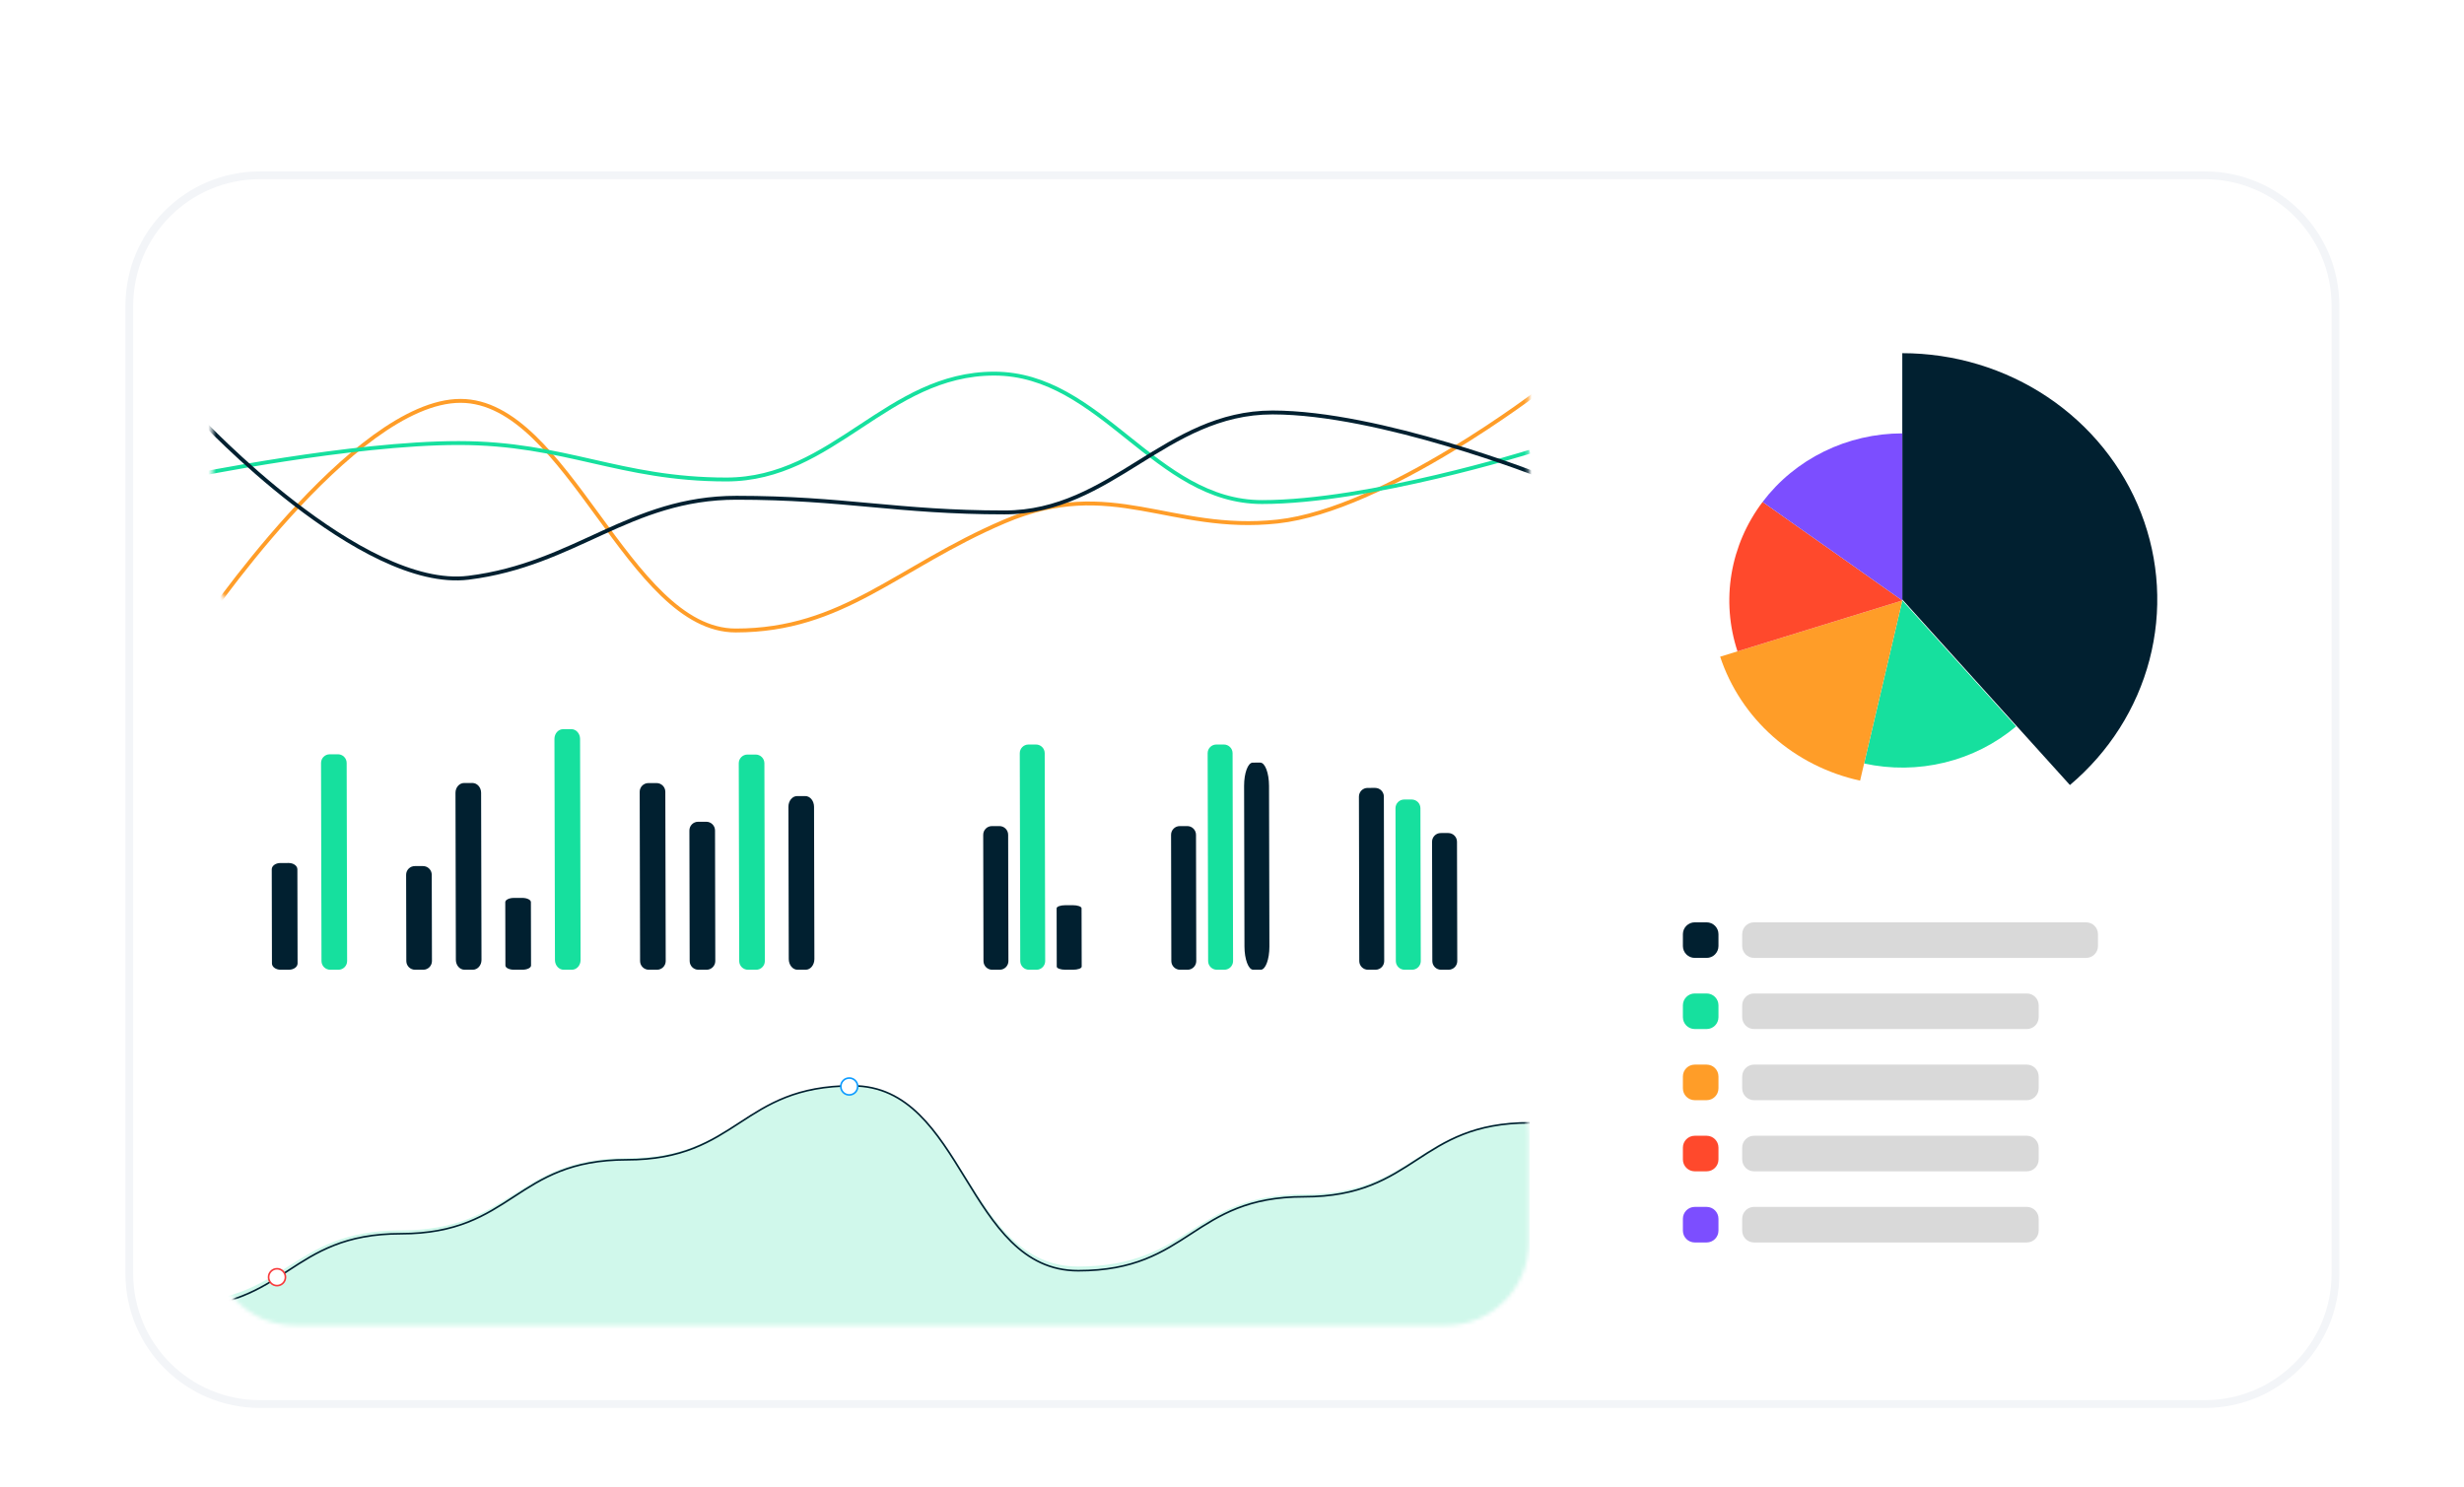 <svg width="633" height="382" viewBox="0 0 633 382" fill="none" xmlns="http://www.w3.org/2000/svg">
<g filter="url(#filter0_ddd_45_203)">
<path d="M200.786 148.054H75.872C64.094 148.054 54.545 157.603 54.545 169.381V208.988C54.545 220.766 64.094 230.315 75.872 230.315H200.786C212.565 230.315 222.113 220.766 222.113 208.988V169.381C222.113 157.603 212.565 148.054 200.786 148.054Z" fill="white"/>
<path d="M234.3 169.381C234.3 157.603 243.848 148.054 255.627 148.054H371.401C383.179 148.054 392.727 157.603 392.727 169.381V208.988C392.727 220.766 383.179 230.315 371.401 230.315H255.627C243.848 230.315 234.3 220.766 234.3 208.988V169.381Z" fill="white"/>
<mask id="mask0_45_203" style="mask-type:luminance" maskUnits="userSpaceOnUse" x="54" y="38" width="339" height="98">
<path d="M371.401 38.373H75.872C64.094 38.373 54.545 47.922 54.545 59.7V114.541C54.545 126.319 64.094 135.867 75.872 135.867H371.401C383.179 135.867 392.728 126.319 392.728 114.541V59.7C392.728 47.922 383.179 38.373 371.401 38.373Z" fill="white"/>
</mask>
<g mask="url(#mask0_45_203)">
<path d="M371.401 38.373H75.872C64.094 38.373 54.545 47.922 54.545 59.7V123.681C54.545 135.459 64.094 145.007 75.872 145.007H371.401C383.179 145.007 392.728 135.459 392.728 123.681V59.7C392.728 47.922 383.179 38.373 371.401 38.373Z" fill="white"/>
<path d="M51 134C51 134 90.699 75.001 118.299 75.001C145.899 75.001 161.4 134 189 134C216.6 134 230.4 117.8 258 106.002C285.6 94.2 300.615 108.999 328.215 106.002C355.815 103 396 72 396 72" stroke="#FF9D28"/>
<path d="M49 94.31C49 94.31 90.28 85.837 117.8 85.837C145.32 85.837 159.08 95.203 186.6 95.203C214.12 95.203 227.88 68 255.4 68C282.92 68 296.68 101 324.2 101C351.72 101 393 88.067 393 88.067" stroke="#16E09E"/>
<path d="M51.499 79.693C51.499 79.693 92.812 123.87 120.354 120.445C147.896 117.021 161.667 99.898 189.209 99.898C216.751 99.898 230.522 103.664 258.064 103.664C285.606 103.664 299.377 77.981 326.919 77.981C354.461 77.981 395.774 94.247 395.774 94.247" stroke="#012030"/>
</g>
<path d="M104.333 196.776L104.384 218.937C104.387 220.173 105.391 221.174 106.627 221.173L108.735 221.172C109.971 221.171 110.971 220.168 110.968 218.933L110.917 196.771C110.914 195.536 109.91 194.535 108.674 194.536L106.565 194.537C105.33 194.538 104.33 195.54 104.333 196.776Z" fill="#012030"/>
<path d="M117.014 175.712L117.112 218.65C117.116 220.044 118.12 221.174 119.356 221.173L121.464 221.172C122.7 221.171 123.699 220.039 123.696 218.645L123.597 175.707C123.594 174.313 122.59 173.183 121.354 173.184L119.245 173.185C118.01 173.186 117.01 174.317 117.014 175.712Z" fill="#012030"/>
<path d="M129.805 203.803L129.839 220.089C129.84 220.689 130.843 221.174 132.079 221.173L134.187 221.171C135.423 221.17 136.424 220.683 136.423 220.083L136.389 203.798C136.388 203.198 135.385 202.712 134.149 202.713L132.04 202.715C130.805 202.716 129.804 203.203 129.805 203.803Z" fill="#012030"/>
<path d="M69.814 195.362L69.864 219.561C69.866 220.452 70.869 221.174 72.105 221.173L74.214 221.171C75.449 221.17 76.45 220.447 76.448 219.556L76.397 195.356C76.396 194.465 75.392 193.743 74.157 193.744L72.048 193.746C70.812 193.747 69.812 194.47 69.814 195.362Z" fill="#012030"/>
<path d="M142.437 161.855L142.568 218.676C142.571 220.056 143.575 221.174 144.811 221.173L146.92 221.172C148.155 221.171 149.155 220.052 149.151 218.672L149.021 161.85C149.018 160.47 148.013 159.352 146.778 159.353L144.669 159.355C143.433 159.356 142.434 160.475 142.437 161.855Z" fill="#16E09E"/>
<path d="M82.474 168.05L82.591 218.937C82.594 220.173 83.598 221.174 84.834 221.173L86.943 221.172C88.178 221.171 89.178 220.168 89.175 218.933L89.058 168.045C89.055 166.809 88.051 165.808 86.815 165.809L84.706 165.811C83.471 165.812 82.471 166.814 82.474 168.05Z" fill="#16E09E"/>
<path d="M164.337 175.448L164.437 218.937C164.44 220.173 165.444 221.174 166.68 221.173L168.789 221.172C170.025 221.171 171.024 220.168 171.021 218.933L170.921 175.443C170.918 174.207 169.914 173.206 168.679 173.207L166.57 173.209C165.334 173.21 164.335 174.212 164.337 175.448Z" fill="#012030"/>
<path d="M177.106 185.388L177.176 218.937C177.178 220.173 178.182 221.174 179.418 221.173L181.527 221.171C182.762 221.17 183.762 220.168 183.759 218.932L183.69 185.382C183.687 184.147 182.683 183.146 181.448 183.147L179.339 183.148C178.103 183.149 177.104 184.152 177.106 185.388Z" fill="#012030"/>
<path d="M189.787 168.117L189.904 218.937C189.907 220.173 190.911 221.174 192.147 221.173L194.256 221.172C195.491 221.171 196.491 220.168 196.488 218.933L196.371 168.112C196.368 166.877 195.364 165.876 194.129 165.877L192.02 165.878C190.784 165.879 189.785 166.881 189.787 168.117Z" fill="#16E09E"/>
<path d="M202.542 179.31L202.632 218.416C202.636 219.94 203.64 221.174 204.876 221.173L206.985 221.172C208.221 221.171 209.22 219.935 209.216 218.411L209.126 179.305C209.123 177.781 208.118 176.547 206.882 176.548L204.773 176.549C203.538 176.55 202.539 177.786 202.542 179.31Z" fill="#012030"/>
<path d="M252.587 186.501L252.655 218.937C252.657 220.173 253.661 221.174 254.897 221.173L256.828 221.171C258.064 221.171 259.063 220.168 259.061 218.932L258.993 186.496C258.991 185.26 257.987 184.259 256.751 184.26L254.82 184.262C253.584 184.263 252.584 185.265 252.587 186.501Z" fill="#012030"/>
<path d="M261.979 165.54L262.102 218.937C262.105 220.173 263.109 221.174 264.344 221.173L266.276 221.172C267.511 221.171 268.511 220.168 268.508 218.933L268.385 165.535C268.382 164.299 267.378 163.298 266.142 163.299L264.211 163.301C262.975 163.302 261.976 164.304 261.979 165.54Z" fill="#16E09E"/>
<path d="M271.445 205.387L271.48 220.378C271.481 220.818 272.483 221.174 273.719 221.173L275.65 221.172C276.886 221.171 277.887 220.813 277.886 220.373L277.851 205.382C277.85 204.942 276.848 204.586 275.612 204.587L273.681 204.588C272.445 204.589 271.444 204.946 271.445 205.387Z" fill="#012030"/>
<path d="M300.846 186.501L300.914 218.937C300.916 220.173 301.92 221.174 303.156 221.173L305.087 221.171C306.323 221.171 307.323 220.168 307.32 218.932L307.253 186.496C307.25 185.26 306.246 184.259 305.01 184.26L303.079 184.262C301.843 184.263 300.844 185.265 300.846 186.501Z" fill="#012030"/>
<path d="M310.244 165.54L310.367 218.937C310.37 220.173 311.374 221.174 312.61 221.173L314.541 221.172C315.777 221.171 316.776 220.168 316.774 218.933L316.65 165.535C316.648 164.299 315.644 163.298 314.408 163.299L312.476 163.301C311.241 163.302 310.241 164.304 310.244 165.54Z" fill="#16E09E"/>
<path d="M319.608 173.942L319.703 215.186C319.71 218.493 320.718 221.174 321.954 221.173L323.886 221.172C325.121 221.171 326.117 218.489 326.109 215.181L326.014 173.938C326.006 170.63 324.998 167.949 323.763 167.95L321.831 167.952C320.596 167.952 319.6 170.635 319.608 173.942Z" fill="#012030"/>
<path d="M349.107 176.69L349.195 218.937C349.197 220.173 350.201 221.174 351.437 221.173L353.368 221.171C354.604 221.171 355.604 220.168 355.601 218.932L355.513 176.685C355.511 175.449 354.507 174.448 353.271 174.449L351.34 174.451C350.104 174.452 349.104 175.454 349.107 176.69Z" fill="#012030"/>
<path d="M358.5 179.672L358.59 218.937C358.593 220.173 359.597 221.174 360.833 221.173L362.764 221.172C364 221.171 364.999 220.168 364.997 218.933L364.906 179.668C364.903 178.432 363.899 177.431 362.663 177.432L360.732 177.433C359.496 177.434 358.497 178.437 358.5 179.672Z" fill="#16E09E"/>
<path d="M367.894 188.286L367.965 218.937C367.968 220.173 368.972 221.174 370.208 221.173L372.139 221.172C373.375 221.171 374.374 220.168 374.371 218.933L374.301 188.281C374.298 187.046 373.294 186.045 372.058 186.045L370.127 186.047C368.891 186.048 367.892 187.05 367.894 188.286Z" fill="#012030"/>
<path d="M557.249 38.373H426.241C414.463 38.373 404.914 47.922 404.914 59.7V291.248C404.914 303.027 414.463 312.575 426.241 312.575H557.249C569.027 312.575 578.575 303.027 578.575 291.248V59.7C578.575 47.922 569.027 38.373 557.249 38.373Z" fill="white"/>
<path d="M438.428 208.988H435.381C433.699 208.988 432.334 210.352 432.334 212.035V215.081C432.334 216.764 433.699 218.128 435.381 218.128H438.428C440.11 218.128 441.475 216.764 441.475 215.081V212.035C441.475 210.352 440.11 208.988 438.428 208.988Z" fill="#012030"/>
<path d="M535.922 208.988H450.615C448.932 208.988 447.568 210.352 447.568 212.035V215.081C447.568 216.764 448.932 218.128 450.615 218.128H535.922C537.604 218.128 538.968 216.764 538.968 215.081V212.035C538.968 210.352 537.604 208.988 535.922 208.988Z" fill="#D9D9D9"/>
<path d="M438.428 227.268H435.381C433.699 227.268 432.334 228.632 432.334 230.315V233.361C432.334 235.044 433.699 236.408 435.381 236.408H438.428C440.11 236.408 441.475 235.044 441.475 233.361V230.315C441.475 228.632 440.11 227.268 438.428 227.268Z" fill="#16E09E"/>
<path d="M520.688 227.268H450.615C448.932 227.268 447.568 228.632 447.568 230.315V233.361C447.568 235.044 448.932 236.408 450.615 236.408H520.688C522.371 236.408 523.735 235.044 523.735 233.361V230.315C523.735 228.632 522.371 227.268 520.688 227.268Z" fill="#D9D9D9"/>
<path d="M438.428 245.548H435.381C433.699 245.548 432.334 246.912 432.334 248.595V251.642C432.334 253.324 433.699 254.688 435.381 254.688H438.428C440.11 254.688 441.475 253.324 441.475 251.642V248.595C441.475 246.912 440.11 245.548 438.428 245.548Z" fill="#FF9D28"/>
<path d="M520.688 245.548H450.615C448.932 245.548 447.568 246.912 447.568 248.595V251.642C447.568 253.324 448.932 254.688 450.615 254.688H520.688C522.371 254.688 523.735 253.324 523.735 251.642V248.595C523.735 246.912 522.371 245.548 520.688 245.548Z" fill="#D9D9D9"/>
<path d="M438.428 263.828H435.381C433.699 263.828 432.334 265.192 432.334 266.875V269.922C432.334 271.604 433.699 272.968 435.381 272.968H438.428C440.11 272.968 441.475 271.604 441.475 269.922V266.875C441.475 265.192 440.11 263.828 438.428 263.828Z" fill="#FF492C"/>
<path d="M520.688 263.828H450.615C448.932 263.828 447.568 265.192 447.568 266.875V269.922C447.568 271.604 448.932 272.968 450.615 272.968H520.688C522.371 272.968 523.735 271.604 523.735 269.922V266.875C523.735 265.192 522.371 263.828 520.688 263.828Z" fill="#D9D9D9"/>
<path d="M438.428 282.108H435.381C433.699 282.108 432.334 283.472 432.334 285.155V288.202C432.334 289.884 433.699 291.248 435.381 291.248H438.428C440.11 291.248 441.475 289.884 441.475 288.202V285.155C441.475 283.472 440.11 282.108 438.428 282.108Z" fill="#7C4EFF"/>
<path d="M520.688 282.108H450.615C448.932 282.108 447.568 283.472 447.568 285.155V288.202C447.568 289.884 448.932 291.248 450.615 291.248H520.688C522.371 291.248 523.735 289.884 523.735 288.202V285.155C523.735 283.472 522.371 282.108 520.688 282.108Z" fill="#D9D9D9"/>
<path d="M488.698 62.747C502.033 62.747 515.052 66.68 526.014 74.017C536.973 81.356 545.354 91.751 550.034 103.813C554.717 115.875 555.475 129.031 552.209 141.522C548.943 154.011 541.811 165.241 531.763 173.71L488.698 126.027V62.747Z" fill="#012030"/>
<path d="M517.928 158.65C512.657 163.096 506.375 166.273 499.59 167.928C492.808 169.582 485.715 169.667 478.894 168.174L488.707 126.294L517.928 158.65Z" fill="#16E09E"/>
<path d="M477.858 172.583C469.513 170.758 461.808 166.861 455.501 161.273C449.198 155.689 444.512 148.609 441.907 140.736L488.707 126.294L477.858 172.583Z" fill="#FF9D28"/>
<path d="M446.364 139.362C444.238 132.924 443.711 126.09 444.832 119.421C445.95 112.749 448.686 106.427 452.811 100.97L488.707 126.294L446.364 139.362Z" fill="#FF492C"/>
<path d="M452.811 100.971C456.936 95.511 462.338 91.072 468.578 88.01C474.814 84.951 481.712 83.355 488.707 83.355V126.294L452.811 100.971Z" fill="#7C4EFF"/>
<mask id="mask1_45_203" style="mask-type:luminance" maskUnits="userSpaceOnUse" x="54" y="242" width="339" height="71">
<path d="M371.401 242.501H75.872C64.094 242.501 54.545 252.05 54.545 263.828V291.248C54.545 303.027 64.094 312.575 75.872 312.575H371.401C383.179 312.575 392.728 303.027 392.728 291.248V263.828C392.728 252.05 383.179 242.501 371.401 242.501Z" fill="white"/>
</mask>
<g mask="url(#mask1_45_203)">
<g filter="url(#filter1_d_45_203)">
<path d="M371.401 242.501H75.872C64.094 242.501 54.545 252.05 54.545 263.828V297.342C54.545 309.12 64.094 318.668 75.872 318.668H371.401C383.179 318.668 392.728 309.12 392.728 297.342V263.828C392.728 252.05 383.179 242.501 371.401 242.501Z" fill="white"/>
</g>
<path opacity="0.2" fill-rule="evenodd" clip-rule="evenodd" d="M45 306.715C73.826 306.715 74.177 288.144 103 288.144C131.826 288.144 132.177 269.57 161 269.57C189.826 269.57 190.177 251 219 251C247.826 251 248.177 297.43 277 297.43C305.826 297.43 306.177 278.859 335 278.859C363.826 278.859 364.177 260.285 393 260.285V316H45V306.715Z" fill="#16E09E"/>
<path d="M45 308C73.826 308 74.177 289.001 103 289.001C131.826 289.001 132.177 270.003 161 270.003C189.826 270.003 190.177 251 219 251C247.826 251 248.177 298.501 277 298.501C305.826 298.501 306.177 279.502 335 279.502C363.826 279.502 364.177 260.503 393 260.503" stroke="#012030" stroke-width="0.423" stroke-linejoin="round"/>
<path d="M218.168 253.336C219.366 253.336 220.336 252.365 220.336 251.168C220.336 249.971 219.366 249 218.168 249C216.971 249 216 249.971 216 251.168C216 252.365 216.971 253.336 218.168 253.336Z" fill="white" stroke="#0E9CFF" stroke-width="0.423"/>
<path d="M71.168 302.336C72.366 302.336 73.336 301.365 73.336 300.168C73.336 298.971 72.366 298 71.168 298C69.971 298 69 298.971 69 300.168C69 301.365 69.971 302.336 71.168 302.336Z" fill="white" stroke="#F83A3B" stroke-width="0.423"/>
</g>
<path d="M566.465 17.047H66.732C48.223 17.047 33.218 32.051 33.218 50.56V299.246C33.218 317.755 48.223 332.759 66.732 332.759H566.465C584.974 332.759 599.978 317.755 599.978 299.246V50.56C599.978 32.051 584.974 17.047 566.465 17.047Z" stroke="#F3F5F8" stroke-width="2"/>
</g>
<defs>
<filter id="filter0_ddd_45_203" x="0.219" y="0.047" width="632.76" height="381.713" filterUnits="userSpaceOnUse" color-interpolation-filters="sRGB">
<feFlood flood-opacity="0" result="BackgroundImageFix"/>
<feColorMatrix in="SourceAlpha" type="matrix" values="0 0 0 0 0 0 0 0 0 0 0 0 0 0 0 0 0 0 127 0" result="hardAlpha"/>
<feOffset dy="4"/>
<feGaussianBlur stdDeviation="4"/>
<feComposite in2="hardAlpha" operator="out"/>
<feColorMatrix type="matrix" values="0 0 0 0 0.486 0 0 0 0 0.306 0 0 0 0 1 0 0 0 0.03 0"/>
<feBlend mode="normal" in2="BackgroundImageFix" result="effect1_dropShadow_45_203"/>
<feColorMatrix in="SourceAlpha" type="matrix" values="0 0 0 0 0 0 0 0 0 0 0 0 0 0 0 0 0 0 127 0" result="hardAlpha"/>
<feOffset dy="8"/>
<feGaussianBlur stdDeviation="8"/>
<feComposite in2="hardAlpha" operator="out"/>
<feColorMatrix type="matrix" values="0 0 0 0 0.486 0 0 0 0 0.306 0 0 0 0 1 0 0 0 0.03 0"/>
<feBlend mode="normal" in2="effect1_dropShadow_45_203" result="effect2_dropShadow_45_203"/>
<feColorMatrix in="SourceAlpha" type="matrix" values="0 0 0 0 0 0 0 0 0 0 0 0 0 0 0 0 0 0 127 0" result="hardAlpha"/>
<feOffset dy="16"/>
<feGaussianBlur stdDeviation="16"/>
<feComposite in2="hardAlpha" operator="out"/>
<feColorMatrix type="matrix" values="0 0 0 0 0.486 0 0 0 0 0.306 0 0 0 0 1 0 0 0 0.06 0"/>
<feBlend mode="normal" in2="effect2_dropShadow_45_203" result="effect3_dropShadow_45_203"/>
<feBlend mode="normal" in="SourceGraphic" in2="effect3_dropShadow_45_203" result="shape"/>
</filter>
<filter id="filter1_d_45_203" x="54.128" y="241.666" width="341.524" height="79.509" filterUnits="userSpaceOnUse" color-interpolation-filters="sRGB">
<feFlood flood-opacity="0" result="BackgroundImageFix"/>
<feColorMatrix in="SourceAlpha" type="matrix" values="0 0 0 0 0 0 0 0 0 0 0 0 0 0 0 0 0 0 127 0" result="hardAlpha"/>
<feOffset dx="1.253" dy="0.835"/>
<feGaussianBlur stdDeviation="0.835"/>
<feComposite in2="hardAlpha" operator="out"/>
<feColorMatrix type="matrix" values="0 0 0 0 0 0 0 0 0 0 0 0 0 0 0 0 0 0 0.25 0"/>
<feBlend mode="normal" in2="BackgroundImageFix" result="effect1_dropShadow_45_203"/>
<feBlend mode="normal" in="SourceGraphic" in2="effect1_dropShadow_45_203" result="shape"/>
</filter>
</defs>
</svg>
